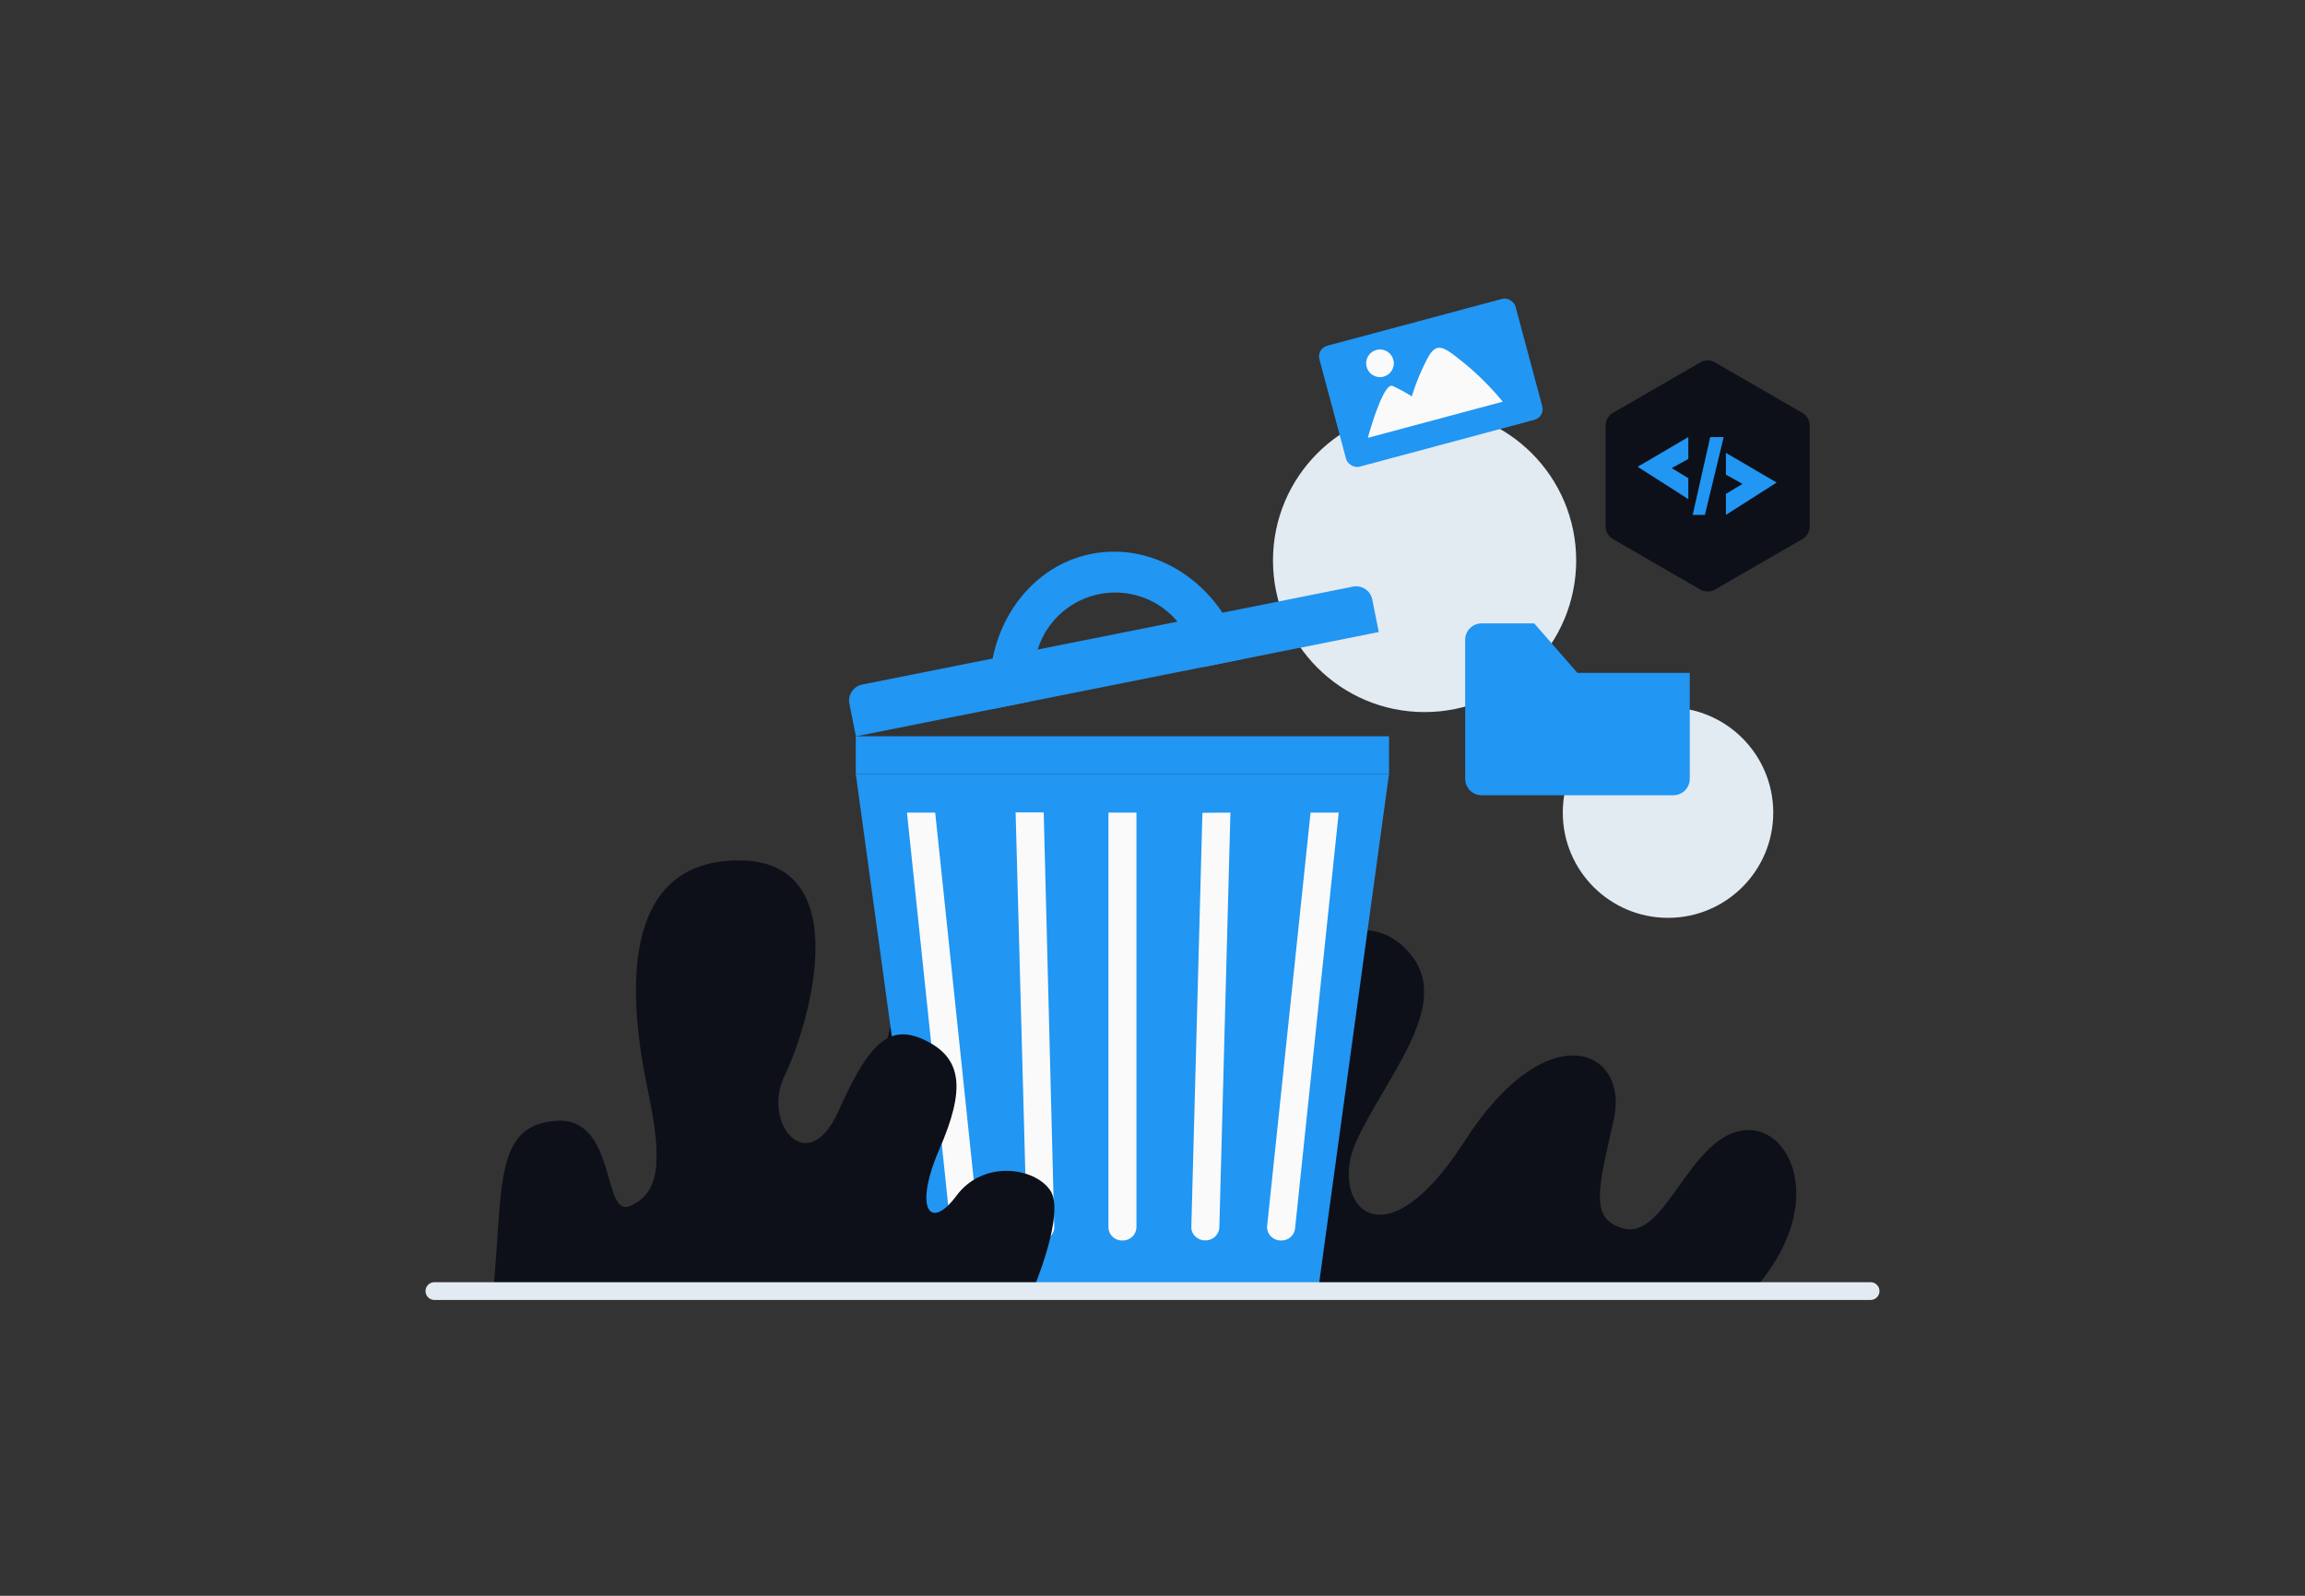 <svg id="Layer_1" data-name="Layer 1" xmlns="http://www.w3.org/2000/svg" viewBox="0 0 260 180"><rect x="0" y="0" width="260" height="180" fill="#333333" stroke="none"/><title>Flat Web Illustrations Pack - Scene 36</title><circle cx="160.69" cy="63.22" r="17.1" fill="#e2eaf2"/><circle cx="188.15" cy="91.66" r="11.87" fill="#e2eaf2"/><path d="M105.77,144.71c-5-8.29-11.45-25.12,0-38.72s19.69-5.37,17.19,2.86-4.47,15.55.45,18.51,9.93-3.12,18.16-13.86,14.63-10,17.9-5.37c4,5.6-3.3,13.63-6.48,20.6s2.9,14.51,12.21,0,18.62-10.44,16.83-2.45-2.74,11.23,1.07,12.28c4.9,1.36,7.53-10.86,14-11.09,5-.18,8.74,8.23,1.4,17.24Z" fill="#0d1019"/><polygon points="148.8 144.71 104.41 144.71 96.53 87.29 156.68 87.29 148.8 144.71" fill="#2196F3"/><rect x="96.53" y="83.05" width="60.15" height="4.24" fill="#2196F3"/><path d="M97.26,71.64H153.7a1.85,1.85,0,0,1,1.85,1.85v3.74a0,0,0,0,1,0,0H95.41a0,0,0,0,1,0,0V73.49a1.85,1.85,0,0,1,1.85-1.85Z" transform="translate(-12.13 25.98) rotate(-11.28)" fill="#2196F3"/><path d="M140.26,74.33l-4.54.91a12.49,12.49,0,0,0-2.9-5.12,9.16,9.16,0,0,0-15.77,3.15,12.41,12.41,0,0,0-.72,5.83l-4.54.91a17.13,17.13,0,0,1,.18-5.73c1.18-5.89,5.39-10.66,11.13-11.8s11.45,1.65,14.79,6.63A16.88,16.88,0,0,1,140.26,74.33Z" fill="#2196F3"/><path d="M128.19,91.66v46.73a1.53,1.53,0,0,1-1.53,1.53h-.1a1.52,1.52,0,0,1-1.53-1.53V91.66Z" fill="#fafafa"/><path d="M138.79,91.66l-1.25,46.8a1.55,1.55,0,0,1-1.58,1.45h-.05a1.56,1.56,0,0,1-1.13-.5,1.39,1.39,0,0,1-.4-1l1.25-46.73Z" fill="#fafafa"/><path d="M151,91.66s0,0,0,.06l-4.92,46.86a1.53,1.53,0,0,1-1.56,1.34h-.17a1.6,1.6,0,0,1-1.09-.57,1.48,1.48,0,0,1-.33-1.06l4.9-46.63Z" fill="#fafafa"/><path d="M118.92,138.39a1.38,1.38,0,0,1-.39,1,1.58,1.58,0,0,1-1.14.5h0a1.54,1.54,0,0,1-1.57-1.45l-1.26-46.8h3.17Z" fill="#fafafa"/><path d="M110.06,139.35a1.58,1.58,0,0,1-1.09.57h-.16a1.55,1.55,0,0,1-1.58-1.34l-4.92-46.86s0,0,0-.06h3.18l4.89,46.63A1.47,1.47,0,0,1,110.06,139.35Z" fill="#fafafa"/><path d="M190.6,75.9V87.85a1.85,1.85,0,0,1-1.85,1.85H167.12a1.85,1.85,0,0,1-1.85-1.85V72.17a1.85,1.85,0,0,1,1.85-1.85h5.94l4.87,5.58Z" fill="#2196F3"/><path d="M204.13,59.38V48a1.65,1.65,0,0,0-.83-1.43l-9.85-5.69a1.64,1.64,0,0,0-1.66,0l-9.85,5.69a1.65,1.65,0,0,0-.83,1.43V59.38a1.66,1.66,0,0,0,.83,1.43l9.85,5.69a1.69,1.69,0,0,0,1.66,0l9.85-5.69A1.66,1.66,0,0,0,204.13,59.38Z" fill="#0d1019"/><polygon points="194.68 51.08 200.4 54.43 194.68 58.08 194.68 55.71 196.55 54.58 194.68 53.54 194.68 51.08" fill="#2196F3"/><polygon points="190.44 49.3 184.72 52.65 190.44 56.3 190.44 53.94 188.57 52.8 190.44 51.77 190.44 49.3" fill="#2196F3"/><polygon points="192.91 49.3 190.93 58.08 192.31 58.08 194.43 49.3 192.91 49.3" fill="#2196F3"/><path d="M55.63,145.63c1.16-11.64,0-18.62,7-19.2s5.24,11,8.44,9.6,3.78-4.65,2-13.09S69,97.34,83,97.05,91.12,116,88.5,121.34s2.62,11.78,6.11,3.93,5.82-9.9,9.89-7.86,4.37,5.53,1.46,12.22-1.09,9.31,1.93,5.24,8.83-3.2,10.58-.59-2,11.35-2,11.35Z" fill="#0d1019"/><path d="M211,146.63H49a1,1,0,1,1,0-2H211a1,1,0,1,1,0,2Z" fill="#e2eaf2"/><rect x="149.28" y="35.82" width="22.81" height="14.06" rx="1.23" transform="matrix(0.97, -0.26, 0.26, 0.97, -5.61, 43.39)" fill="#2196F3"/><path d="M154.29,49.39l15.22-4.08a31.87,31.87,0,0,0-4.3-4.31c-2.49-2-3.2-2.59-4.34-.29a24.9,24.9,0,0,0-1.62,4,18.38,18.38,0,0,0-2.17-1.18C156,43.08,154.29,49.39,154.29,49.39Z" fill="#fafafa"/><circle cx="155.66" cy="40.98" r="1.56" fill="#fafafa"/></svg>